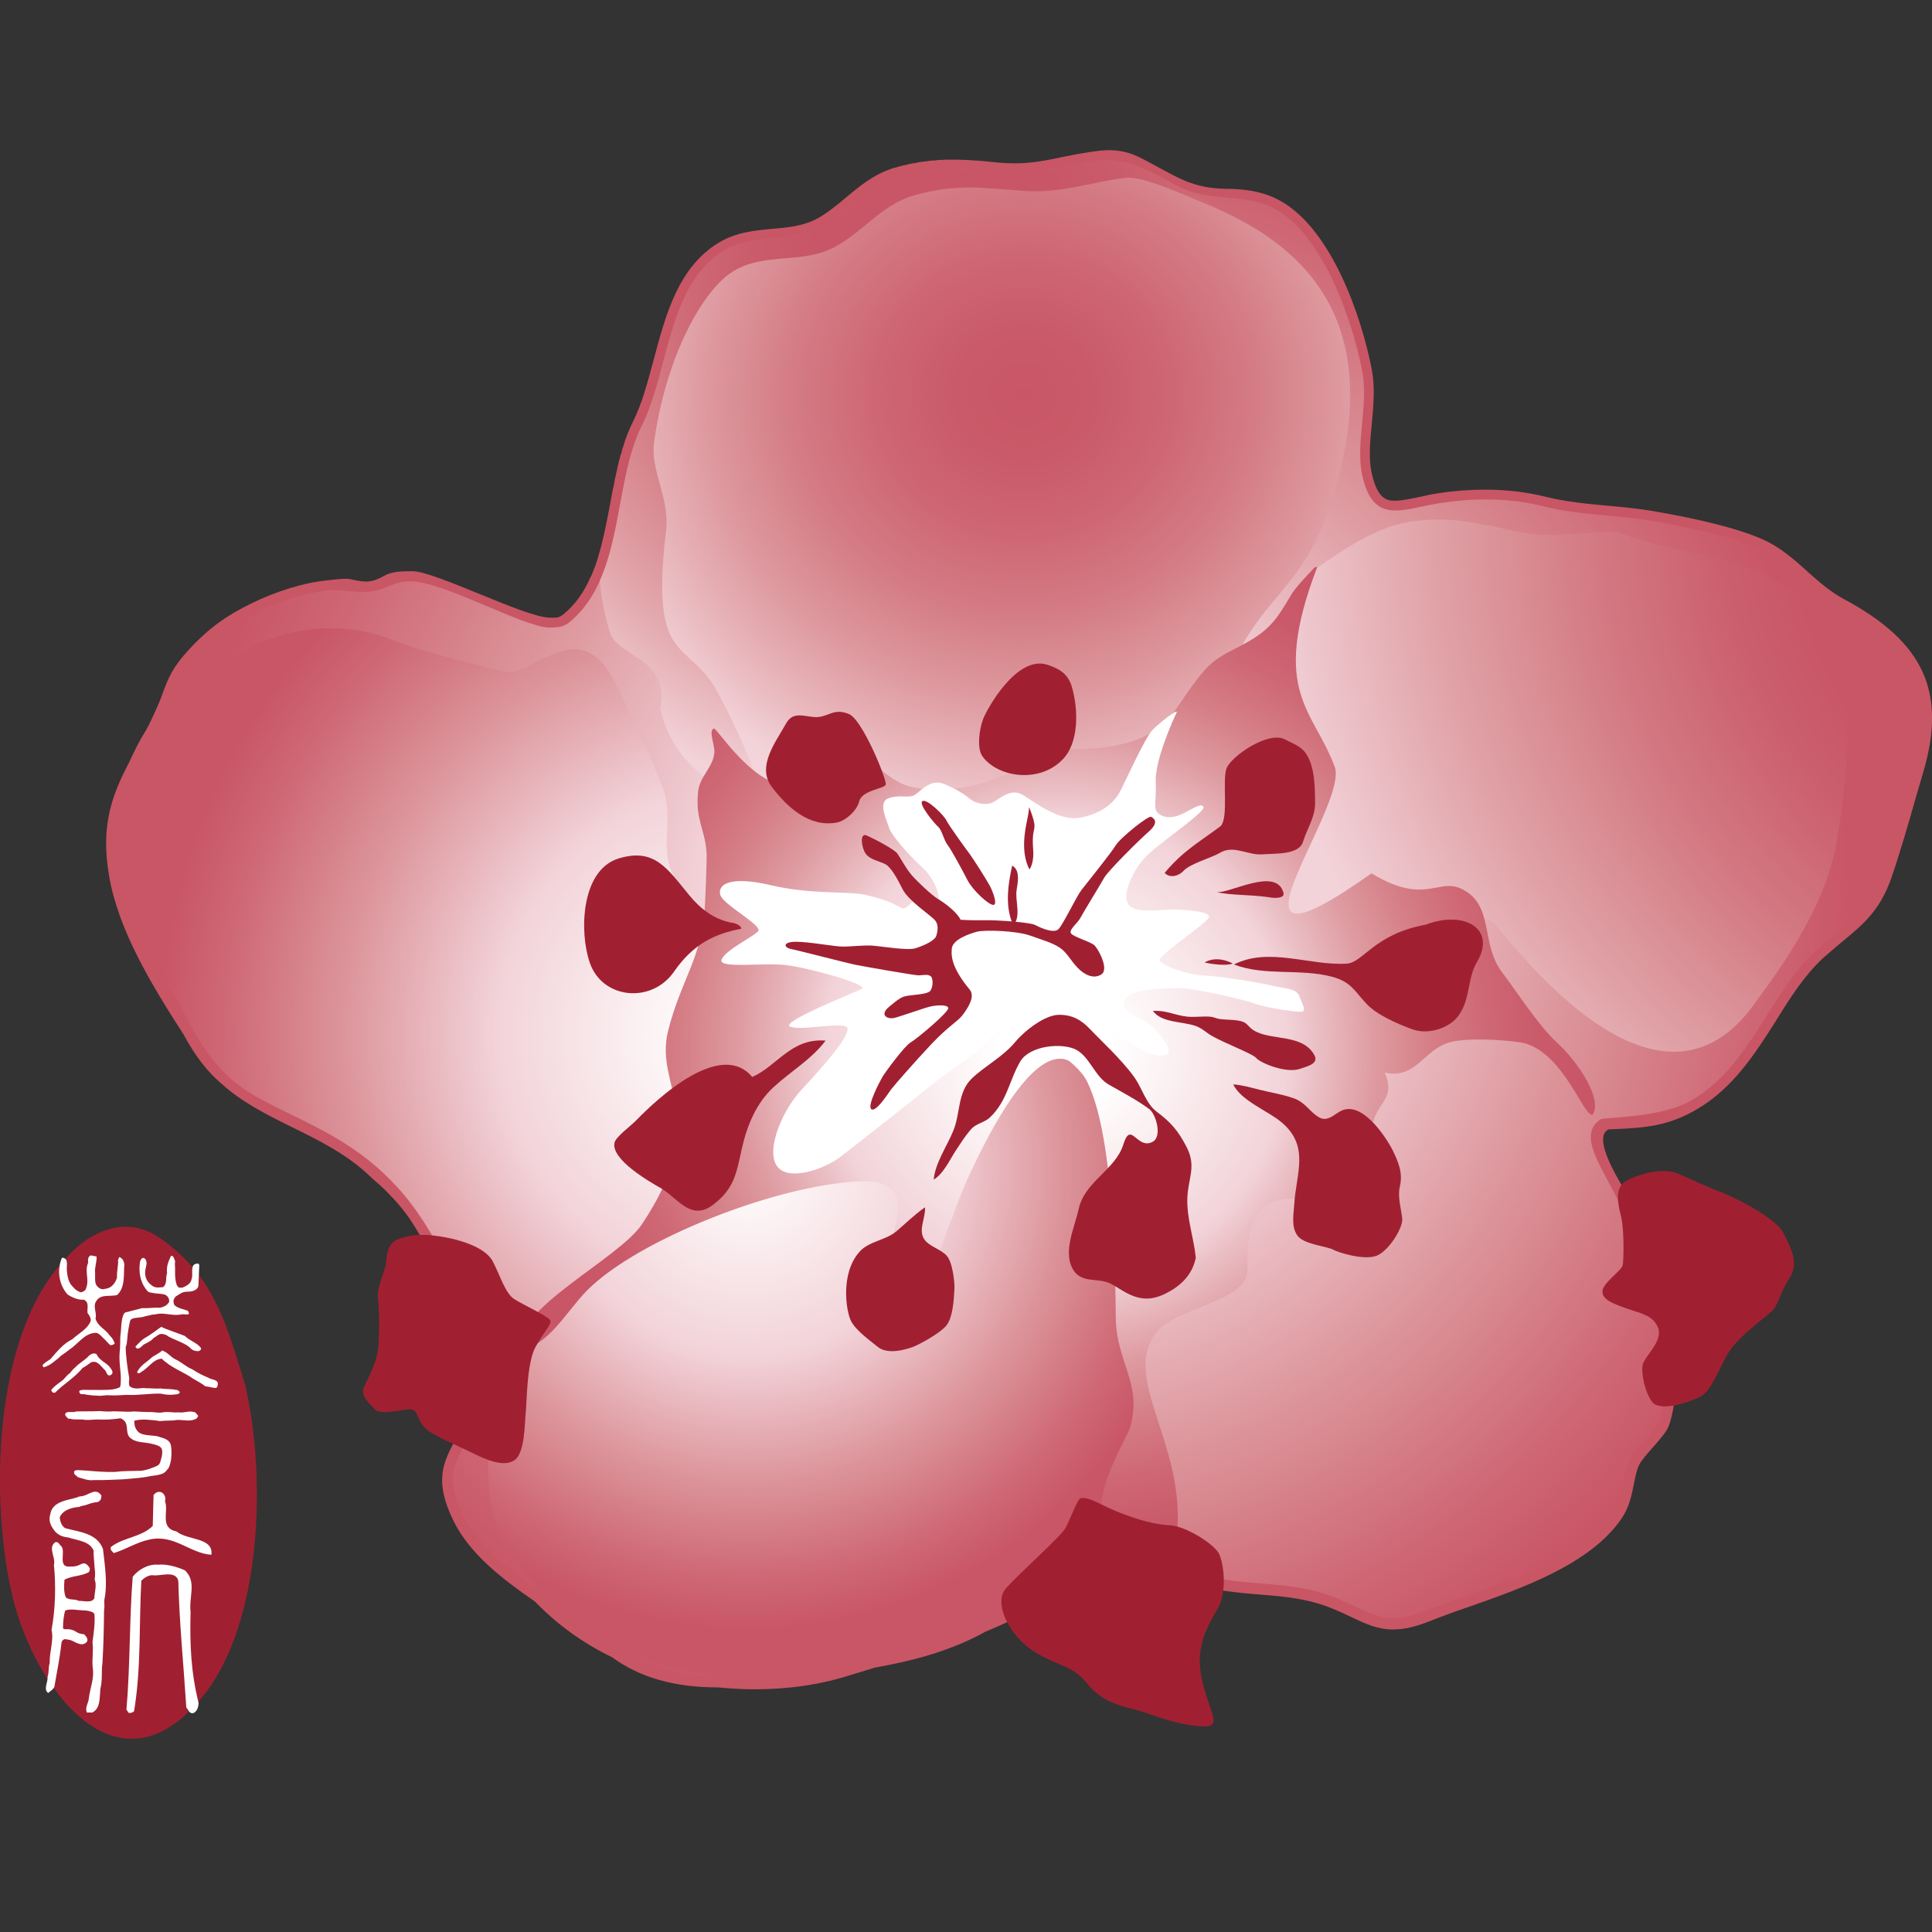 <?xml version="1.0" encoding="utf-8"?>
<!-- Generator: Adobe Illustrator 16.2.1, SVG Export Plug-In . SVG Version: 6.00 Build 0)  -->
<!DOCTYPE svg PUBLIC "-//W3C//DTD SVG 1.1//EN" "http://www.w3.org/Graphics/SVG/1.1/DTD/svg11.dtd">
<svg version="1.1" id="svg2367" xmlns:svg="http://www.w3.org/2000/svg"
	 xmlns="http://www.w3.org/2000/svg" xmlns:xlink="http://www.w3.org/1999/xlink" x="0px" y="0px" width="50px" height="50px"
	 viewBox="0 0 50 50" enable-background="new 0 0 50 50" xml:space="preserve">
<rect x="0" y="0" width="50" height="50" fill="#333333" stroke="none"/>
<path fill="#A02031" d="M6.349,35.856c0.537,2.312,0.452,6.131-1.1,8.046c-2.229,2.751-4.363-0.266-4.916-2.544
	c-0.597-2.454-0.521-6.727,1.28-8.686c0.621-0.775,1.617-1.268,2.527-0.631C5.554,33.023,5.858,34.271,6.349,35.856"/>
<path fill="#FFFFFF" d="M4.271,38.854c0.099,0.262-0.146,0.691,0.296,0.779c0.286,0.238,0.96,0.148,0.904,0.604
	c-0.544-0.031-0.96-0.533-1.59-0.396c-0.329,0.062-0.616,0.256-0.938,0.353c-0.043-0.05-0.102-0.089-0.074-0.157
	c0.321-0.252,0.788-0.252,1.084-0.545l0.021-0.8C4.122,38.505,4.322,38.665,4.271,38.854"/>
<path fill="#FFFFFF" d="M4.787,40.641c0.311,0.297,0.096,0.687,0.145,1.069c-0.022,0.849,0.009,1.561,0.208,2.367
	c-0.005,0.102-0.041,0.225-0.146,0.262c-0.104,0.008-0.116-0.096-0.172-0.147c-0.07-1.092-0.179-2.173-0.208-3.285
	c-0.077-0.284-0.491-0.1-0.676-0.142c-0.105,0.005-0.198,0.064-0.28,0.142c-0.063,1.097,0,2.241-0.188,3.378
	c-0.034,0.036-0.085,0.051-0.138,0.045l-0.06-0.084c0.099-1.127,0.076-2.371,0.163-3.44c0.134-0.175,0.392-0.334,0.654-0.312
	C4.322,40.473,4.583,40.55,4.787,40.641"/>
<path fill="#FFFFFF" d="M2.394,42.491c0.029,0.262-0.021,0.467,0.008,0.688c0.039,0.261-0.071,0.513-0.103,0.771
	c-0.008,0.129-0.106,0.233-0.051,0.37h0.14c0.218-0.11,0.186-0.384,0.209-0.606c0.062-0.258,0.021-0.459,0.054-0.672
	c0.03-0.494,0.037-0.914,0.042-1.361c0.02-0.124,0-0.182,0.008-0.281c0.088-0.41,0.012-0.893-0.036-1.312
	c-0.155-0.416-0.626-0.441-0.978-0.539c-0.1-0.061-0.134-0.188-0.141-0.283c0.083-0.189,0.311-0.253,0.502-0.266
	c0.066-0.037,0.114-0.029,0.178-0.051c0.119-0.043,0.186-0.066,0.291-0.074c0.085-0.019,0.108-0.095,0.108-0.17
	c-0.163-0.24-0.347,0.028-0.565,0.022c-0.25,0.11-0.713,0.087-0.764,0.487c-0.051,0.168,0.047,0.32,0.141,0.434
	c0.07,0.064,0.15,0.124,0.328,0.141c0.231,0.078,0.557,0.092,0.659,0.342c-0.008,0.117,0.024,0.381,0.026,0.457
	c0.015,0.104,0.015,0.185,0,0.287c0.059,0.151-0.002,0.322-0.008,0.485c-0.063,0.136-0.277,0.065-0.402,0.071
	c-0.109-0.059-0.249-0.012-0.337-0.092c-0.056-0.135-0.048-0.312-0.033-0.459c0.222-0.109,0.401-0.078,0.622-0.188
	c0.009-0.008,0.018-0.028,0.025-0.039c0.004-0.028,0.015-0.058,0-0.082c-0.014-0.021-0.026-0.028-0.039-0.053
	c-0.141-0.14-0.178,0.014-0.375,0.021c-0.041,0-0.074,0.006-0.113,0.004c-0.292,0.013-0.092-0.369-0.196-0.52
	c-0.046-0.027-0.084-0.146-0.17-0.107c-0.188,0.143,0.022,0.39-0.028,0.582c0.051,0.535,0.041,1.123-0.062,1.688
	c0.065,0.25-0.06,0.581-0.047,0.85c-0.041,0.113-0.013,0.247-0.056,0.357c0.016,0.135-0.117,0.329,0.016,0.421
	c0.054-0.05,0.12-0.079,0.16-0.155c0.062-0.376,0.141-0.74,0.182-1.128c0.007-0.071,0.055-0.129,0.141-0.103
	c0.184,0.016,0.231,0.123,0.401,0.126c0.243-0.056,0.084-0.236,0.038-0.261c-0.205-0.014-0.178-0.095-0.371-0.127
	c-0.059-0.013-0.188,0.029-0.166-0.064c0-0.133,0.018-0.312,0.059-0.426c0.162-0.049,0.334,0.002,0.512,0.002
	c0.064,0.008,0.216,0.025,0.24,0.095C2.466,41.97,2.424,42.29,2.394,42.491"/>
<path fill="#FFFFFF" d="M5.574,35.923l-0.263-0.047c-0.099-0.082-0.196-0.125-0.312-0.195c-0.228-0.168-0.568-0.275-0.812-0.518
	c-0.225,0.012-0.324,0.224-0.536,0.346c-0.025,0.025-0.078,0.054-0.104,0.004c0.084-0.182,0.26-0.264,0.395-0.395
	c0.082-0.057,0.184-0.096,0.255-0.168c0.155,0.057,0.214,0.164,0.335,0.225c0.193,0.091,0.271,0.193,0.437,0.259
	c0.169,0.108,0.28,0.163,0.429,0.224c0.09,0.063,0.315,0.034,0.216,0.247L5.574,35.923z"/>
<path fill="#FFFFFF" d="M5.135,33.276c-0.015,0.098-0.14,0.152-0.263,0.152c-0.162,0-0.196,0.047-0.325,0.126
	c-0.037,0.036-0.072,0.103-0.051,0.159c-0.003,0.119,0.197,0.15,0.327,0.197c0.043,0.004,0.069,0.045,0.066,0.094
	c-0.054,0.035-0.124-0.004-0.196,0.013c-0.2,0.045-0.423-0.045-0.62-0.013c-0.08,0.027-0.097,0-0.213,0.039
	c-0.055,0.014-0.085,0.014-0.132,0.031c-0.126,0.045-0.355,0-0.367,0.137c-0.029,0.132-0.058,0.283-0.066,0.432
	c-0.013,0.066-0.005,0.15-0.042,0.213c0,0.208,0.042,0.534,0.093,0.818c-0.006,0.064-0.016,0.129,0,0.188
	c0.117,0.13,0.335,0.039,0.419,0.065c0.171,0,0.265,0.016,0.398,0.006c0.126,0.023,0.265,0.005,0.397,0.039
	c0.021-0.016,0.069,0.029,0.091,0.048c0,0.062-0.071,0.065-0.129,0.069c-0.097,0.012-0.217,0.012-0.359-0.021
	c-0.304-0.011-0.542,0.048-0.896,0.031c-0.166,0.011-0.245,0.017-0.446,0.011c-0.034-0.011-0.188,0.014-0.228,0.014
	c-0.183-0.008-0.203-0.008-0.386-0.035c-0.048-0.027-0.126,0.025-0.151-0.053c-0.027-0.064,0.055-0.058,0.086-0.067
	c0.178,0,0.342,0.003,0.501,0.003c0.222-0.003,0.325-0.008,0.461-0.071c0.026-0.062,0.018-0.112,0.022-0.159
	c0.013-0.234-0.054-0.472-0.029-0.752c0.024-0.152,0.001-0.354,0.029-0.504c0.013-0.129,0.013-0.447,0.112-0.518l0.437-0.113
	c0.162,0.008,0.289-0.02,0.466-0.011c0.093-0.019,0.192-0.062,0.238-0.157c0.008-0.09-0.058-0.177-0.141-0.189
	c-0.11-0.023-0.098-0.011-0.234-0.028c-0.074-0.021-0.163,0-0.217-0.095c-0.166-0.205-0.205-0.479-0.16-0.739
	c0.023-0.05,0.057-0.113,0.124-0.062c0.083,0.096,0.021,0.198,0.008,0.31c-0.026,0.247,0.124,0.354,0.213,0.413
	c0.103,0.039,0.125,0.021,0.25,0.014c0.113-0.093,0.056-0.236,0.101-0.357c-0.018-0.194,0.029-0.283,0.103-0.455
	c0.078,0,0.078,0.084,0.106,0.14l-0.006,0.087c0.018,0.158-0.021,0.348,0.054,0.542c0.053,0.073,0.059,0.056,0.142,0.056
	c0.116-0.048,0.221-0.104,0.239-0.232c0.047-0.119-0.057-0.375,0.137-0.389c0.052-0.011,0.047,0.014,0.059,0.039L5.135,33.276z"/>
<path fill="#FFFFFF" d="M5.128,34.968c-0.057,0-0.126-0.014-0.176-0.053c-0.135-0.168-0.507-0.25-0.644-0.362
	c-0.188-0.079-0.207,0.008-0.331,0.073c-0.07,0.086-0.176,0.127-0.263,0.174c-0.071,0.068-0.085,0.09-0.159,0.104
	c-0.027-0.016-0.067-0.045-0.038-0.067c0.083-0.084,0.124-0.133,0.203-0.192c0.155-0.084,0.312-0.208,0.452-0.306
	c0.146,0.072,0.458,0.172,0.614,0.236c0.123,0.127,0.313,0.172,0.417,0.313C5.21,34.938,5.167,34.96,5.128,34.968"/>
<path fill="#FFFFFF" d="M4.414,37.374c0.057,0.201,0.012,0.582-0.084,0.657c-0.085,0.121-0.172,0.121-0.268,0.147
	c-0.272,0.031-0.199,0.042-0.467,0.07l-0.421,0.037c-0.268,0.008-0.463,0.025-0.751,0.019c-0.133,0.021-0.279-0.039-0.41-0.076
	c-0.033-0.047-0.096-0.047-0.096-0.129c0-0.081,0.165-0.044,0.29-0.042c0.254,0.021,0.505,0.042,0.759,0.037
	c0.268-0.031,0.358-0.02,0.688-0.031c0.071-0.006,0.212-0.043,0.258-0.066c0.245-0.088,0.212-0.08,0.275-0.305
	c0.036-0.208,0.003-0.261-0.222-0.318c-0.265-0.07-0.454-0.019-0.62-0.188c-0.118-0.163,0.024-0.368-0.224-0.481
	c-0.211,0.029-0.36,0.041-0.594,0.031c-0.119,0-0.207,0.018-0.326,0.01c-0.067-0.015-0.159-0.01-0.27-0.012
	c-0.072,0-0.085-0.02-0.166-0.02c-0.039-0.045-0.117-0.092-0.055-0.154c0.096-0.042,0.173,0.008,0.256-0.031
	c0.217-0.008,0.396,0,0.624-0.011c0.085,0.011,0.176,0.011,0.245,0.013c0.202-0.021,0.391,0.02,0.623-0.002
	c0.174,0.002,0.312,0.021,0.453,0.014c0.134,0.008,0.212,0.025,0.289,0.011c0.157-0.031,0.279,0.011,0.404-0.003
	c0.196,0.021,0.267-0.047,0.418-0.008c0.059,0.008,0.081,0.082,0.111,0.098c-0.027,0.037-0.032,0.076-0.081,0.087
	c-0.141,0.065-0.271,0.019-0.467,0.019c-0.141,0.028-0.264,0.01-0.45,0.031c-0.104-0.023-0.234-0.029-0.378-0.04
	c-0.105-0.002-0.188,0.009-0.279,0.029c-0.006,0.116,0.021,0.221,0.117,0.306c0.103,0.076,0.321,0.073,0.467,0.094
	C4.185,37.214,4.36,37.227,4.414,37.374"/>
<path fill="#FFFFFF" d="M3.218,32.731c-0.024,0.208,0.036,0.587-0.188,0.784c-0.179,0.05-0.416-0.034-0.534,0.149
	c-0.105,0.149,0.017,0.297-0.024,0.461c0.054,0.199,0.254,0.271,0.362,0.431c0.083,0.085,0.108,0.129,0.134,0.219
	c-0.041,0.026-0.088,0.054-0.125,0.026l-0.043-0.04l-0.077-0.084c-0.062-0.05-0.139-0.16-0.227-0.183
	c-0.305-0.005-0.46,0.279-0.696,0.43c-0.078,0.065-0.155,0.115-0.229,0.168c-0.057,0.059-0.1,0.088-0.151,0.13
	c-0.101,0.084-0.175,0.131-0.293,0.165l-0.029-0.051c0.025-0.049,0.134-0.114,0.207-0.162c0.166-0.189,0.331-0.402,0.566-0.514
	c0.157-0.148,0.399-0.261,0.479-0.482c0.002-0.079-0.043-0.146-0.084-0.195c-0.019-0.129,0.055-0.275-0.097-0.347
	c-0.181,0.016-0.381-0.103-0.431-0.146c-0.213-0.253-0.27-0.613-0.137-0.935l0.029-0.005c0.143,0.033,0.094,0.188,0.098,0.308
	c0.012,0.155,0.041,0.343,0.164,0.45c0.045,0.062,0.123,0.113,0.195,0.137c0.064-0.008,0.139-0.053,0.143-0.113
	c0.088-0.221-0.047-0.429,0.051-0.651c-0.004-0.058-0.014-0.163,0.07-0.192L2.5,32.519c0.008,0.146-0.054,0.27-0.039,0.424
	c0.008,0.129-0.028,0.284,0.075,0.365c0.05,0.05,0.122,0.072,0.187,0.045c0.18-0.012,0.274-0.178,0.305-0.289
	c-0.008-0.186,0.042-0.34,0.026-0.453l0.034-0.081C3.17,32.565,3.211,32.637,3.218,32.731"/>
<path fill="#FFFFFF" d="M2.841,35.596c-0.088,0.008-0.079-0.11-0.14-0.152c-0.09-0.084-0.183-0.25-0.343-0.187
	c-0.067,0.045-0.135,0.1-0.22,0.146c-0.229,0.273-0.47,0.395-0.71,0.637c-0.058,0.019-0.085-0.019-0.104-0.062
	c0.068-0.098,0.18-0.169,0.273-0.239c0.071-0.048,0.122-0.143,0.205-0.196c0.057-0.063,0.085-0.108,0.139-0.15
	c0.137-0.141,0.248-0.182,0.363-0.309c0.053-0.045,0.139-0.084,0.198-0.033c0.056,0.137,0.216,0.201,0.322,0.308
	C2.871,35.421,2.985,35.542,2.841,35.596"/>
<path fill="#C95665" d="M28.731,3.886c0.522,0.011,0.814,0.216,1.136,0.384c0.621,0.329,1.024,0.604,1.852,0.616
	c0.439,0.002,0.886,0.052,1.292,0.248c1.432,0.678,2.238,3.098,2.491,4.434c0.089,0.463,0.042,0.941,0,1.4
	c-0.045,0.464-0.089,0.9,0,1.287c0.155,0.699,0.426,0.703,0.603,0.703h0.002c0.174,0,0.397-0.049,0.627-0.096
	c0.168-0.037,0.332-0.076,0.518-0.101c0.402-0.062,0.805-0.089,1.184-0.089c0.551,0,1.076,0.062,1.581,0.188
	c0.53,0.13,1.052,0.179,1.594,0.229c0.399,0.037,0.812,0.072,1.246,0.152c0.427,0.073,1.892,0.336,2.721,0.701
	c0.468,0.197,0.836,0.521,1.188,0.84c0.309,0.275,0.601,0.533,0.955,0.723c2.061,1.104,2.664,2.395,2.054,4.473
	c-0.062,0.208-0.123,0.426-0.188,0.643c-0.197,0.696-0.408,1.426-0.636,2.09c-0.294,0.855-0.745,1.225-1.273,1.658
	c-0.153,0.129-0.315,0.266-0.487,0.416c-0.494,0.457-0.859,1.032-1.238,1.647c-0.537,0.842-1.095,1.718-2.025,2.269
	c-0.768,0.454-1.378,0.485-2.157,0.522c-0.047,0.003-0.097,0.005-0.142,0.005c-0.347,0.169,0.026,0.898,0.282,1.346
	c0.134,0.24,0.287,0.506,0.423,0.869c0.089,0.256,0.095,0.531,0.1,0.789c0.008,0.23,0.011,0.447,0.073,0.607
	c0.029,0.076,0.137,0.174,0.242,0.266c0.187,0.166,0.416,0.379,0.516,0.702c0.234,0.795,0.158,2.487-0.076,3.091
	c-0.061,0.163-0.219,0.337-0.402,0.547c-0.143,0.161-0.3,0.34-0.357,0.45c-0.074,0.14-0.107,0.323-0.145,0.513
	c-0.057,0.284-0.121,0.613-0.332,0.91c-0.809,1.168-2.557,1.783-3.963,2.275c-0.346,0.117-0.674,0.238-0.952,0.347
	c-0.384,0.158-0.7,0.231-0.984,0.231c-0.405,0-0.71-0.147-1.068-0.315c-0.173-0.084-0.362-0.171-0.592-0.261
	c-0.592-0.227-1.144-0.275-1.774-0.328c-0.309-0.021-0.626-0.053-0.971-0.102c-0.666-0.092-1.086-0.395-1.491-0.67
	c-0.059-0.037-0.11-0.074-0.172-0.119h-0.064c-0.604,0-1.044-0.129-1.331-0.392c-0.658,0.94-1.652,1.657-3.092,2.246
	c-0.968,0.537-1.983,0.769-2.854,0.927c-0.245,0.075-0.438,0.135-0.618,0.188c-0.786,0.255-1.625,0.374-2.495,0.374
	c-0.313,0-0.64-0.02-0.95-0.049c-1.137,0-2.03-0.26-2.741-0.78c-0.763-0.37-1.431-0.856-1.994-1.44
	c-0.794-0.551-1.678-1.207-2.112-2.092c-0.513-1.047-0.261-1.518,0.065-2.125c0.089-0.163,0.184-0.34,0.276-0.55
	c0.019-0.045,0.044-0.103,0.07-0.171c0.579-1.317,0.767-1.904,0.803-2.146c-0.652-0.199-1.233-0.797-1.76-1.81
	c-0.284-0.556-0.589-1.05-0.784-1.278c-0.112-0.14-0.278-0.322-0.463-0.505c-0.124-0.118-0.289-0.255-0.336-0.303
	C9,29.88,8.267,29.521,7.559,29.171c-0.645-0.318-1.305-0.646-1.841-1.137c-0.37-0.318-0.68-0.727-0.973-1.271
	c-0.848-1.312-1.682-2.704-1.92-4.085c-0.238-1.354,0.101-2.151,0.529-2.973c0.131-0.289,0.273-0.567,0.439-0.832
	c0.083-0.151,0.146-0.291,0.207-0.426c0.099-0.208,0.163-0.371,0.216-0.523c0.136-0.359,0.239-0.646,0.685-1.125
	c0.549-0.59,0.997-0.881,1.591-1.176C7.147,15.3,7.886,15.073,8.47,15.02c0.042-0.003,0.442-0.063,0.595-0.032
	c0.138,0.032,0.269,0.062,0.402,0.062c0.029,0,0.055,0,0.082-0.004c0.139-0.015,0.263-0.071,0.4-0.147
	c0.184-0.101,0.399-0.116,0.687-0.116h0.059c0.634,0.034,2.876,1.182,3.51,1.2c0,0,0.161,0.013,0.23-0.006
	c0.079-0.019,0.158-0.089,0.158-0.089c0.289-0.239,0.516-0.553,0.691-0.955c0.023-0.034,0.032-0.068,0.05-0.105l0.002-0.005
	c0.029-0.073,0.058-0.151,0.087-0.224v-0.003c0.023-0.081,0.053-0.155,0.074-0.242c0.126-0.423,0.215-0.896,0.3-1.349
	c0.026-0.125,0.042-0.254,0.071-0.371l0.025-0.107l0.024-0.143c0.01-0.023,0.026-0.121,0.026-0.121
	c0.011-0.031,0.016-0.073,0.025-0.104l0.005-0.027c0.005-0.029,0.014-0.06,0.02-0.094l0.01-0.035
	c0.008-0.037,0.016-0.071,0.026-0.111l0.008-0.016c0.005-0.028,0.016-0.068,0.021-0.101l0.017-0.028
	c0.008-0.039,0.021-0.074,0.028-0.113v-0.006c0.014-0.037,0.024-0.067,0.037-0.103l0.009-0.037c0.013-0.03,0.022-0.069,0.033-0.106
	l0.002-0.006c0.012-0.028,0.029-0.068,0.04-0.101l0.009-0.03c0.013-0.037,0.031-0.074,0.047-0.105v-0.008
	c0.016-0.031,0.028-0.063,0.042-0.098l0.016-0.031c0.016-0.029,0.032-0.068,0.047-0.099c0.231-0.457,0.374-1.01,0.532-1.596
	c0.315-1.179,0.636-2.386,1.678-3.024c0.46-0.279,0.942-0.32,1.405-0.363c0.394-0.031,0.764-0.073,1.107-0.241
	c0.28-0.146,0.522-0.349,0.78-0.562c0.354-0.297,0.727-0.609,1.242-0.771c0.055-0.015,0.105-0.026,0.158-0.042l0.037-0.012
	c0.047-0.013,0.104-0.022,0.149-0.03l0.029-0.011c0.044-0.012,0.089-0.017,0.131-0.026l0.042-0.005
	c0.047-0.008,0.092-0.018,0.141-0.029l0.044-0.003c0.036-0.005,0.073-0.013,0.11-0.013l0.044-0.008
	c0.042-0.006,0.089-0.008,0.135-0.015c0.011,0,0.055,0,0.055,0c0.029-0.008,0.061-0.008,0.095-0.013c0.021,0,0.059,0,0.082,0
	c0.026-0.006,0.053-0.006,0.084-0.008h0.071h0.071h0.053h0.071h0.05c0.163,0.002,0.342,0.013,0.542,0.027h0.008
	c0.068,0.006,0.139,0.014,0.212,0.02l0.032,0.003c0.071,0.008,0.139,0.013,0.21,0.021c0.168,0.018,0.324,0.024,0.476,0.024
	c0.453,0,0.809-0.074,1.301-0.177C27.963,3.968,28.452,3.882,28.731,3.886"/>
<g>
	<g>
		<g>
			<defs>
				<path id="SVGID_1_" d="M28.104,4.196c-0.951,0.184-1.426,0.342-2.352,0.256c-0.841-0.088-1.645-0.146-2.556,0.137
					c-0.811,0.246-1.247,0.937-1.983,1.308c-0.799,0.418-1.708,0.121-2.485,0.595c-1.448,0.887-1.412,3.116-2.111,4.516
					c-0.776,1.541-0.438,3.94-1.907,5.117c0,0-0.087,0.067-0.213,0.097c-0.095,0.016-0.279,0.021-0.279,0.021
					c-0.679-0.019-2.667-1.152-3.545-1.199c-0.458-0.025-0.684,0.227-1.115,0.267c-0.206,0.019-0.384,0-0.553-0.017
					c-0.173-0.017-0.342-0.028-0.526-0.014c-0.617,0.061-1.341,0.309-1.878,0.579c-0.595,0.292-1.002,0.562-1.51,1.108
					c-0.589,0.635-0.518,0.869-0.854,1.582c-0.734,1.57-1.465,2.25-1.15,4.062c0.268,1.57,1.358,3.17,2.241,4.534
					c1.017,1.589,3.094,1.752,4.512,3.133c0.508,0.497,1.112,1.07,1.554,1.61c0.369,0.463,1.741,1.814,1.828,2.301
					c0.068,0.421-0.702,2.134-0.896,2.598c-0.42,0.982-0.926,1.243-0.347,2.428c0.694,1.4,2.683,2.279,3.83,3.276
					c1.536,1.337,3.852,0.841,5.734,0.552c1.962-0.305,3.722-0.595,5.25-2.162c0.794-0.812,1.134-1.65,2.467-1.198
					c0.994,0.331,1.362,1.042,2.425,1.198c1.042,0.147,1.873,0.084,2.805,0.439c1.044,0.402,1.277,0.82,2.453,0.348
					c1.382-0.553,3.831-1.142,4.791-2.521c0.306-0.432,0.25-0.971,0.455-1.387c0.147-0.295,0.663-0.747,0.752-0.973
					c0.205-0.529,0.284-2.16,0.068-2.895c-0.132-0.45-0.629-0.637-0.752-0.949c-0.158-0.429-0.016-0.977-0.179-1.406
					c-0.39-1.08-1.363-2.093-0.658-2.568c0.113-0.064,1.557-0.021,2.373-0.502c1.524-0.896,1.994-2.754,3.219-3.877
					c0.739-0.676,1.336-0.943,1.694-1.976c0.295-0.862,0.558-1.81,0.823-2.723c0.612-2.099-0.138-3.198-1.921-4.155
					c-0.82-0.439-1.312-1.205-2.119-1.558c-0.702-0.302-1.943-0.562-2.662-0.688c-1.014-0.173-1.907-0.145-2.866-0.384
					c-0.853-0.213-1.738-0.229-2.667-0.09c-0.977,0.143-1.744,0.604-2.038-0.707c-0.184-0.839,0.166-1.825,0-2.696
					C35,8.282,34.221,5.981,32.9,5.355c-0.773-0.368-1.657-0.108-2.496-0.573c-0.739-0.419-1.104-0.607-1.823-0.607
					C28.436,4.175,28.278,4.181,28.104,4.196"/>
			</defs>
			<clipPath id="SVGID_2_">
				<use xlink:href="#SVGID_1_"  overflow="visible"/>
			</clipPath>
			
				<radialGradient id="SVGID_3_" cx="-79.42" cy="475.69" r="1.379" gradientTransform="matrix(15.627 0 0 15.628 1267.462 -7410.188)" gradientUnits="userSpaceOnUse">
				<stop  offset="0" style="stop-color:#FFFFFF"/>
				<stop  offset="0.068" style="stop-color:#FFFFFF"/>
				<stop  offset="0.198" style="stop-color:#FAEDEF"/>
				<stop  offset="0.38" style="stop-color:#F2D3D9"/>
				<stop  offset="0.662" style="stop-color:#DC959B"/>
				<stop  offset="0.889" style="stop-color:#CE6774"/>
				<stop  offset="1" style="stop-color:#C95666"/>
			</radialGradient>
			<rect x="2.772" y="4.175" clip-path="url(#SVGID_2_)" fill="url(#SVGID_3_)" width="47.365" height="39.652"/>
		</g>
	</g>
</g>
<g>
	<g>
		<g>
			<defs>
				<path id="SVGID_4_" d="M28.504,4.139c-0.126,0.013-0.255,0.028-0.402,0.058c-0.948,0.184-1.417,0.323-2.343,0.236
					c-0.152-0.018-0.693-0.044-0.905-0.047c-0.536-0.021-1.075,0.025-1.656,0.201c-0.811,0.248-1.25,0.938-1.983,1.309
					c-0.802,0.418-1.711,0.121-2.488,0.596c-1.446,0.885-1.409,3.115-2.109,4.516c-0.579,1.154-0.534,2.779-1.094,4.02
					c0.038,0.452,0.126,0.889,0.252,1.316c0.213,0.697,1.562,0.646,1.314,1.986l0.053,0.219c1.078,3.584,7.483,2.695,9.311,1.293
					c0.926-0.717,2.698-1.293,3.411-2.19c0.624-0.791,2.644-1.425,3.153-2.274c0.792-1.322,1.817-3.102,1.724-4.312
					c-0.297-3.742-2.564-5.468-4.316-6.272c-0.832-0.379-1.079-0.651-1.817-0.651C28.573,4.139,28.536,4.139,28.504,4.139"/>
			</defs>
			<clipPath id="SVGID_5_">
				<use xlink:href="#SVGID_4_"  overflow="visible"/>
			</clipPath>
			
				<radialGradient id="SVGID_6_" cx="-68.381" cy="485.182" r="1.38" gradientTransform="matrix(12.015 0 0 12.016 846.103 -5823.136)" gradientUnits="userSpaceOnUse">
				<stop  offset="0" style="stop-color:#C95666"/>
				<stop  offset="0.209" style="stop-color:#C95666"/>
				<stop  offset="0.298" style="stop-color:#CA5B6A"/>
				<stop  offset="0.418" style="stop-color:#CF6B76"/>
				<stop  offset="0.557" style="stop-color:#D7848C"/>
				<stop  offset="0.709" style="stop-color:#E2A7AC"/>
				<stop  offset="0.869" style="stop-color:#F2D3D8"/>
				<stop  offset="0.871" style="stop-color:#F2D3D9"/>
				<stop  offset="1" style="stop-color:#F2D3D9"/>
			</radialGradient>
			<rect x="15.523" y="4.139" clip-path="url(#SVGID_5_)" fill="url(#SVGID_6_)" width="19.31" height="17.989"/>
		</g>
	</g>
</g>
<g>
	<g>
		<g>
			<defs>
				<path id="SVGID_7_" d="M29.141,4.602c-0.126,0.013-0.266,0.036-0.421,0.062c-0.979,0.182-1.476,0.353-2.438,0.26
					c-0.158-0.017-0.758-0.051-0.934-0.068c-0.55-0.016-1.114,0.025-1.715,0.208c-0.842,0.253-1.302,0.955-2.062,1.344
					c-0.839,0.429-1.783,0.121-2.587,0.608c-0.808,0.488-1.758,2.238-2.058,4.443c-0.095,0.734,0.41,1.43,0.312,2.266
					c-0.43,3.585,0.592,2.771,1.354,4.225c1.432,2.709,1.286,3.535,0.573,3.391c0.792,0.953,1.52,2.173,0.933,2.942
					c2.444,0.526,5.546-0.139,6.736-1.057c0.973-0.745,2.312-1.476,3.059-2.415c0.643-0.823,1.842-3.436,2.37-4.309
					c0.834-1.359,1.739-1.639,2.387-4.178c1.089-4.23-1.059-6.044-3.336-7.001c-0.712-0.298-1.633-0.724-2.104-0.724
					C29.186,4.599,29.162,4.599,29.141,4.602"/>
			</defs>
			<clipPath id="SVGID_8_">
				<use xlink:href="#SVGID_7_"  overflow="visible"/>
			</clipPath>
			
				<radialGradient id="SVGID_9_" cx="-73.173" cy="482.853" r="1.38" gradientTransform="matrix(13.377 0 0 12.737 1005.325 -6139.887)" gradientUnits="userSpaceOnUse">
				<stop  offset="0" style="stop-color:#C95666"/>
				<stop  offset="0.096" style="stop-color:#CA5A69"/>
				<stop  offset="0.205" style="stop-color:#CE6673"/>
				<stop  offset="0.322" style="stop-color:#D47B84"/>
				<stop  offset="0.443" style="stop-color:#DD989E"/>
				<stop  offset="0.568" style="stop-color:#EABCC1"/>
				<stop  offset="0.638" style="stop-color:#F2D3D9"/>
				<stop  offset="0.725" style="stop-color:#F4D8DD"/>
				<stop  offset="0.837" style="stop-color:#F7E5E8"/>
				<stop  offset="0.963" style="stop-color:#FEF9FA"/>
				<stop  offset="1" style="stop-color:#FFFFFF"/>
			</radialGradient>
			<rect x="16.809" y="4.599" clip-path="url(#SVGID_8_)" fill="url(#SVGID_9_)" width="18.932" height="20.208"/>
		</g>
	</g>
</g>
<g>
	<g>
		<g>
			<defs>
				<path id="SVGID_10_" d="M25.517,27.11c-1.509,0.395-4.215,0.032-5.532,0.936c-1.165,0.793-2.257,1.908-2.814,3.18
					c-1.376,1.499-2.862,2.816-3.693,3.982c-0.921,1.291-1.089,3.334-0.5,4.521c1.657,3.296,5.811,4.338,8.975,3.336
					c3.075-0.688,6.843-1.567,7.269-5.658c0.213-2.022,0.778-4.108,0.105-5.979c-0.495-1.371-0.615-4.414-3.006-4.414
					C26.077,27.011,25.809,27.042,25.517,27.11"/>
			</defs>
			<clipPath id="SVGID_11_">
				<use xlink:href="#SVGID_10_"  overflow="visible"/>
			</clipPath>
			
				<radialGradient id="SVGID_12_" cx="-50.222" cy="502.137" r="1.379" gradientTransform="matrix(8.698 0 0 8.699 456.188 -4337.884)" gradientUnits="userSpaceOnUse">
				<stop  offset="0" style="stop-color:#FFFFFF"/>
				<stop  offset="0.171" style="stop-color:#FAEDEF"/>
				<stop  offset="0.411" style="stop-color:#F2D3D9"/>
				<stop  offset="0.679" style="stop-color:#DC959B"/>
				<stop  offset="0.894" style="stop-color:#CE6774"/>
				<stop  offset="1" style="stop-color:#C95666"/>
			</radialGradient>
			<rect x="12.388" y="27.011" clip-path="url(#SVGID_11_)" fill="url(#SVGID_12_)" width="17.611" height="17.055"/>
		</g>
	</g>
</g>
<g>
	<g>
		<g>
			<defs>
				<path id="SVGID_13_" d="M3.076,22.091c-0.03,1.486,1.164,3.088,1.812,4.354c0.942,1.839,1.796,1.917,3.47,2.817
					c1.398,0.752,2.277,1.633,3.066,3.15c2.045,3.93,4.265,0.266,6.049-1.17c1.312-1.074,2.12-3.455,1.736-5.17
					c-0.258-1.134-1.184-2.787-2.136-3.494l0.6,0.398c-0.757-0.741-0.184-1.678-0.516-2.572c-0.294-0.8-0.769-1.768-1.194-2.65
					c-0.631-1.317-1.356-0.986-2.002-0.657c-0.344,0.176-0.67,0.354-0.947,0.278c-0.842-0.219-2.053-0.492-2.842-0.808
					c-0.542-0.211-1.091-0.31-1.628-0.31C5.703,16.261,3.149,19.003,3.076,22.091"/>
			</defs>
			<clipPath id="SVGID_14_">
				<use xlink:href="#SVGID_13_"  overflow="visible"/>
			</clipPath>
			
				<radialGradient id="SVGID_15_" cx="-64.293" cy="489.417" r="1.38" gradientTransform="matrix(11.057 0 0 11.058 730.29 -5385.169)" gradientUnits="userSpaceOnUse">
				<stop  offset="0" style="stop-color:#FFFFFF"/>
				<stop  offset="0.068" style="stop-color:#FFFFFF"/>
				<stop  offset="0.218" style="stop-color:#FAEDEF"/>
				<stop  offset="0.429" style="stop-color:#F2D3D9"/>
				<stop  offset="0.689" style="stop-color:#DC959B"/>
				<stop  offset="0.898" style="stop-color:#CE6774"/>
				<stop  offset="1" style="stop-color:#C95666"/>
			</radialGradient>
			<rect x="3.046" y="16.261" clip-path="url(#SVGID_14_)" fill="url(#SVGID_15_)" width="16.548" height="20.082"/>
		</g>
	</g>
</g>
<g>
	<g>
		<g>
			<defs>
				<path id="SVGID_16_" d="M36.424,13.513c-0.85,0.148-1.744,0.771-2.349,1.191c-0.676,0.53-1.081,1.866-1.768,2.271
					c-1.564,0.73-1.614,1.109-2.473,2.47c-0.702,1.12-1.589,2.693-2.28,3.908c-0.013,0.474,0.029,0.946,0.118,1.401
					c0.137,0.764,1.016,1.98,0.992,2.651l0.034-0.266c0.715,3.888,8.635,5.062,7.175,3.167c-3.761-4.891,2.099-7.289,2.835-6.373
					c4.597,5.721,6.454,2.355,6.895,1.77c0.947-1.279,1.684-2.582,1.915-3.84c1.469-8.128-3.085-6.982-5.648-8.099
					c-0.126-0.005-0.261-0.005-0.416,0.003c-0.987,0.059-1.488,0.165-2.424-0.057c-0.147-0.035-0.3-0.067-0.447-0.106
					c-0.137-0.011-0.289-0.037-0.458-0.076c-0.3-0.05-0.605-0.085-0.92-0.085C36.953,13.446,36.695,13.468,36.424,13.513"/>
			</defs>
			<clipPath id="SVGID_17_">
				<use xlink:href="#SVGID_16_"  overflow="visible"/>
			</clipPath>
			
				<radialGradient id="SVGID_18_" cx="-89.97" cy="465.817" r="1.379" gradientTransform="matrix(22.192 0 0 22.194 2052.366 -10325.2)" gradientUnits="userSpaceOnUse">
				<stop  offset="0" style="stop-color:#C95666"/>
				<stop  offset="0.307" style="stop-color:#C95666"/>
				<stop  offset="0.368" style="stop-color:#CB5F6D"/>
				<stop  offset="0.474" style="stop-color:#D37982"/>
				<stop  offset="0.613" style="stop-color:#E0A2A7"/>
				<stop  offset="0.761" style="stop-color:#F2D3D9"/>
				<stop  offset="1" style="stop-color:#F2D3D9"/>
			</radialGradient>
			<rect x="27.542" y="13.446" clip-path="url(#SVGID_17_)" fill="url(#SVGID_18_)" width="21.446" height="18.76"/>
		</g>
	</g>
</g>
<g>
	<g>
		<g>
			<defs>
				<path id="SVGID_19_" d="M35.609,29.681c0.019,0.003,0.028-0.006,0.04-0.016c0.005-0.012,0.005-0.021,0.002-0.021
					C35.646,29.644,35.632,29.654,35.609,29.681 M34.018,14.688c-0.238,0.258-0.486,0.508-0.609,0.718
					c-0.336,0.558-0.5,0.86-1.143,1.222c-0.437,0.244-0.772,0.354-1.094,0.721c-0.308,0.35-0.542,0.727-0.81,1.104
					c-0.523,0.736-1.531,0.914-2.438,0.93c-0.218,0.008-0.432-0.006-0.639-0.014c-1.244,0.812-2.557,1.277-3.755,0.98
					c-0.737-0.182-1.665-1.494-2.362-1.395c-0.699,0.104,0.403,0.469-0.152,1.064c-0.621,0.663-1.367,0.115-1.89-0.43
					c-0.358-0.37-0.613-0.746-0.65-0.735c-0.149,0.05,0.026,0.435,0.012,0.621c-0.029,0.387-0.385,0.62-0.421,1.019
					c-0.042,0.389,0.013,0.609,0.062,0.814c0.058,0.236,0.174,0.539,0.158,0.947c-0.017,0.688-0.013,0.465-0.042,1.154
					c-0.059,1.364-0.623,1.936-0.957,3.279c-0.363,1.473,1.157,2.248-0.673,4.994c-0.61,0.915-3.352,2.191-3.178,3.273
					c0.773-0.137,1.205-0.996,1.758-1.56c1.317-1.325,4.91-2.722,7.021-2.819c2.202-0.103,0.089,2.338,0.705,2.819
					c0.6,0.463-0.6,1.747,0.079,1.426c0.702-0.339,1.66-3.536,2.046-4.323c0.253-0.514,3.735-8.59,3.83,3.599
					c0.011,1.157,0.697,1.72,0.374,2.838c-0.155,0.526-2.199,3.456,1.163,3.127c0.45-2.543-1.47-4.349-0.479-5.586
					c0.529-0.663,2.389-0.781,2.353-1.642c-0.074-1.887,0.799-1.844,1.604-1.803c0.494,0.029,0.965,0.057,1.173-0.371
					c0.324-0.66,0.481-0.902,0.551-0.982c-0.029-0.006-0.076-0.061-0.093-0.281c-0.086-0.837,0.663-0.848,0.312-1.639
					c0.805,0.191,1.018-0.604,1.683-0.781c0.447-0.124,1.363-0.071,1.826,0c1.104,0.179,1.651,1.979,1.877,1.87
					c0.258-0.39-0.363-1.351-0.941-1.878c-0.468-0.432-1.024-1.303-1.403-1.803c-0.565-0.73-0.2-1.729-1.026-2.148
					c-0.252-0.131-0.455-0.087-0.7-0.042c-0.367,0.067-0.819,0.137-1.656-0.373c-4.366,3.096-0.674-1.573-0.938-2.718
					c-0.531-1.504-1.712-1.943-0.474-5.188c0.005-0.016-0.002-0.027-0.021-0.027C34.044,14.673,34.031,14.681,34.018,14.688"/>
			</defs>
			<clipPath id="SVGID_20_">
				<use xlink:href="#SVGID_19_"  overflow="visible"/>
			</clipPath>
			
				<radialGradient id="SVGID_21_" cx="-66.439" cy="487.331" r="1.379" gradientTransform="matrix(11.569 0 0 11.569 795.98 -5610.764)" gradientUnits="userSpaceOnUse">
				<stop  offset="0" style="stop-color:#FFFFFF"/>
				<stop  offset="0.092" style="stop-color:#FFFFFF"/>
				<stop  offset="0.21" style="stop-color:#FAEDEF"/>
				<stop  offset="0.374" style="stop-color:#F2D3D9"/>
				<stop  offset="0.417" style="stop-color:#EBC1C6"/>
				<stop  offset="0.515" style="stop-color:#DE9BA1"/>
				<stop  offset="0.61" style="stop-color:#D57D85"/>
				<stop  offset="0.7" style="stop-color:#CE6774"/>
				<stop  offset="0.783" style="stop-color:#CA5A6A"/>
				<stop  offset="0.853" style="stop-color:#C95666"/>
				<stop  offset="1" style="stop-color:#C95666"/>
			</radialGradient>
			<rect x="13.266" y="14.673" clip-path="url(#SVGID_20_)" fill="url(#SVGID_21_)" width="28.205" height="25.722"/>
		</g>
	</g>
</g>
<path fill="#FFFFFF" d="M20.199,30.27c-0.458-0.328,0-1.485,0.544-2.067c0.542-0.578,1.375-1.521,1.157-1.633
	c-0.219-0.111-1.157,0.11-1.449,0c-0.289-0.109,1.631-0.867,1.847-0.977c0.221-0.11-1.373-0.547-1.957-0.618
	c-0.576-0.07-1.772,0.108-1.665-0.146c0.113-0.25,0.8-0.576,0.944-0.725c0.142-0.143-0.907-0.688-0.979-0.943
	c-0.073-0.254,0.217-0.509,1.299-0.254c1.089,0.254,1.997,0.146,2.467,0.254c0.468,0.109,0.723,0.219,0.904,0.328
	c0.185,0.11,0.312-0.287,0.46-0.227c0.149,0.06,0.492,0.283,0.523,0.061c0.031-0.224-0.15-0.629-0.447-0.896
	c-0.3-0.267-0.778-0.808-0.836-1c-0.058-0.191-0.297-0.655-0.028-0.763c0.271-0.104,0.505-0.012,0.659-0.074
	c0.147-0.061,0.416-0.465,0.8-0.297c0.39,0.162,0.57,0.312,0.688,0.404c0.121,0.088,0.344,0.145,0.521,0.088
	c0.182-0.062,0.48-0.418,0.822-0.211c0.346,0.211,0.958,0.702,1.511,0.584c0.55-0.119,0.864-0.39,1.027-0.719
	c0.166-0.329,0.629-1.359,0.823-1.555c0.192-0.194,0.688-0.581,0.613-0.434c-0.074,0.148-0.568,1.24-0.537,1.793
	c0.026,0.553-0.09,0.688,0.086,0.823c0.182,0.132,0.408,0.089,0.597,0c0.195-0.09,0.511-0.313,0.553-0.179
	c0.047,0.129-1.104,0.906-1.446,1.238c-0.345,0.326-0.673,1-0.505,1.268c0.161,0.27,0.82,0.146,1.146,0.146
	c0.332,0,1.031,0.049,0.941,0.211c-0.086,0.164-1.269,0.955-1.269,1.09c0,0.137,0.716,0.389,1.123,0.404
	c0.402,0.017,1.354,0.166,1.731,0.252c0.371,0.092,0.684,0.076,0.76,0.285c0.074,0.207,0.195,0.389,0.058,0.401
	c-0.134,0.019-0.94-0.104-1.21-0.208c-0.268-0.104-1.656-0.418-1.967-0.402c-0.315,0.016-1.239-0.016-1.401,0.299
	c-0.166,0.312,0.518,0.522,0.668,0.656c0.149,0.137,0.705,0.719,0.359,0.778c-0.342,0.062-0.626-0.197-0.76-0.239
	c-0.134-0.045-0.673-0.418-0.808-0.523c-0.135-0.103-0.719-0.73-1-0.701c-0.284,0.029-0.868,0.137-1.196,0.342
	c-0.329,0.213-0.688,0.615-0.88,0.839c-0.194,0.224-0.986,0.731-1.315,1.002c-0.326,0.267-2.136,1.699-2.462,1.941
	C21.385,30.21,20.573,30.536,20.199,30.27"/>
<path fill="#A02031" d="M25.417,19.56c-0.131-0.197-0.082-0.663,0.026-0.952c0.097-0.253,0.874-1.673,1.672-1.401
	c0.326,0.109,0.537,0.246,0.631,0.592c0.161,0.568,0.184,1.434-0.258,1.869C26.858,20.302,25.774,20.091,25.417,19.56"/>
<path fill="#A02031" d="M21.662,21.286c0.226-0.043,0.522-0.318,0.573-0.543c0.07-0.3,0.662-0.326,0.688-0.441
	c0.031-0.121-0.604-1.684-0.952-1.822c-0.418-0.177-0.539,0.109-0.916,0.076c-0.287-0.026-0.542-0.141-0.715,0.174
	c-0.268,0.482-0.762,1.104-0.368,1.633C20.373,20.891,20.946,21.423,21.662,21.286"/>
<path fill="#A02031" d="M30.63,22.538c-0.104,0.117-0.342,0.209-0.489,0.053c0.474-0.568,0.868-0.779,1.452-1.213
	c0.206-0.228,0.037-1.174,0.147-1.486c0.109-0.314,1.083-0.982,1.51-0.758c0.221,0.115,0.429,0.182,0.555,0.377
	c0.236,0.353,0.224,0.957,0.229,1.232c0.016,0.389-0.194,0.666-0.311,1.039c-0.104,0.354-0.752,0.301-1.042,0.328
	c-0.389,0.034-0.755-0.26-1.12-0.033C31.358,22.197,30.795,22.353,30.63,22.538"/>
<path fill="#A02031" d="M26.279,23.868c0.124-0.24-0.009-0.582,0.031-0.834c0.029-0.199,0.101-0.508-0.115-0.632
	c-0.105,0.47-0.183,1.009-0.005,1.464C26.211,23.923,26.274,23.874,26.279,23.868"/>
<path fill="#A02031" d="M17.445,25.144c0.505-0.73,1.07-0.98,1.735-1.107c0.014-0.09-0.181-0.158-0.255-0.158
	c-0.453-0.092-0.802-0.361-1.089-0.713c-0.565-0.684-0.895-1.234-1.826-0.949c-0.982,0.301-1.021,1.918-0.744,2.705
	C15.596,25.864,16.87,25.978,17.445,25.144"/>
<path fill="#A02031" d="M36.895,23.931c1.014-0.385,1.831,0.115,1.333,0.958c-0.255,0.431-0.171,0.934-0.46,1.364
	c-0.226,0.348-0.789,0.537-1.21,0.387c-0.378-0.135-0.915-0.37-1.184-0.652c-0.31-0.322-0.399-0.581-0.91-0.712
	c-0.826-0.216-1.728-0.009-2.53-0.315c0.915-0.463,1.968,0.041,2.931-0.023C35.28,24.904,35.575,24.171,36.895,23.931"/>
<path fill="#A02031" d="M31.903,24.936c-0.252-0.138-0.537-0.146-0.727-0.026C31.353,24.95,31.737,25.005,31.903,24.936"/>
<path fill="#A02031" d="M19.468,27.872c-0.921-1.096-2.87,0.994-3.012,1.131c-0.14,0.142-0.508,0.412-0.55,0.561
	c-0.113,0.434,0.895,1.016,1.21,1.193c0.41,0.242,0.765,0.856,1.331,0.427c0.558-0.416,0.609-0.817,0.755-1.472
	c0.129-0.572,0.368-1.164,0.812-1.571c0.442-0.411,0.984-0.72,1.352-1.21C20.475,26.858,20.115,27.587,19.468,27.872"/>
<path fill="#A02031" d="M33.218,23.113c-0.176-0.704-1.425,0.034-1.735-0.028c0.354,0.09,0.87,0.064,1.341,0.133
	C32.96,23.247,33.247,23.263,33.218,23.113"/>
<path fill="#A02031" d="M27.852,27.167c0.354,0.193,0.475,0.682,0.836,0.898c0.312,0.18,0.761,0.413,1.063,0.645
	c0.163,0.127,0.342,0.717,0.068,0.846c-0.402,0.199-0.551-0.579-0.75,0.072c-0.208,0.647-0.994,0.955-1.149,1.646
	c-0.103,0.484-0.437,1.145-0.132,1.609c0.095,0.146,0.252,0.211,0.413,0.23c0.376,0.049,0.429,0.021,0.747,0.227
	c0.396,0.254,0.723,0.361,1.151,0.168c0.421-0.193,0.755-0.488,0.848-0.959c-0.05-0.51-0.234-1.01-0.219-1.53
	c0.014-0.519,0.247-0.826-0.023-1.342c-0.213-0.413-0.402-0.63-0.771-0.907c-0.278-0.21-0.374-0.605-0.579-0.893
	c-0.334-0.467-0.931-1.012-1.142-1.24c-0.216-0.229-0.45-0.376-0.805-0.374c-0.357,0-0.873,0.394-1.131,0.7
	c-0.329,0.396-0.784,0.619-1.127,0.949c-0.374,0.359-0.292,0.909-0.481,1.358c-0.158,0.385-0.468,0.834-0.505,1.258
	c0.255-0.146,0.432-0.545,0.589-0.778c0.116-0.174,0.226-0.351,0.363-0.508c0.14-0.174,0.353-0.179,0.507-0.326
	c0.45-0.429,0.497-0.971,0.789-1.457C26.664,27.056,27.489,26.979,27.852,27.167"/>
<path fill="#A02031" d="M36.29,31.536c-0.032-0.277-0.124-0.554-0.062-0.83c0.082-0.35-0.033-0.627-0.196-0.957
	c-0.195-0.371-0.784-1.244-1.308-1.008c-0.182,0.082-0.359,0.303-0.582,0.178c-0.263-0.152-0.347-0.387-0.673-0.5
	c-0.3-0.104-0.615-0.149-0.92-0.229c-0.2-0.05-0.379-0.104-0.634-0.127c0.197,0.421,0.896,0.685,1.239,0.972
	c0.75,0.617,0.392,1.327,0.342,2.119c-0.013,0.247-0.089,0.584,0.079,0.82c0.163,0.236,0.784,0.281,0.931,0.369
	c0.082,0.052,0.842,0.314,1.173,0.131C36.003,32.292,36.313,31.745,36.29,31.536"/>
<path fill="#A02031" d="M27.968,38.773c0.228-0.045,0.532,0.19,1.021,0.379c0.494,0.19,0.892,0.302,1.289,0.323
	c0.395,0.016,1.136,0.475,1.268,0.732c0.132,0.27,0.21,0.986-0.021,1.402c-0.227,0.418-0.626,0.969-0.416,1.873
	c0.208,0.909,0.586,1.249-0.076,1.191c-0.66-0.057-1.155-0.282-1.533-0.394c-0.379-0.112-0.926-0.176-1.342-0.684
	c-0.416-0.517-0.682-0.421-1.362-0.834c-0.684-0.413-1.1-1.286-0.757-1.662c0.342-0.379,1.378-1.308,1.512-1.519
	C27.684,39.378,27.874,38.794,27.968,38.773"/>
<path fill="#A02031" d="M41.471,33.421c0-0.213,0.492-0.533,0.523-0.674c0.029-0.134,0.044-0.94-0.045-1.283
	c-0.089-0.344-0.147-0.717,0.104-0.881c0.252-0.166,0.957-0.39,1.373-0.211c0.42,0.183,0.76,0.349,1.152,0.496
	c0.384,0.148,1.402,0.676,1.578,1.043c0.184,0.377,0.421,0.778,0.151,1.176c-0.268,0.41-0.268,0.691-0.479,0.871
	c-0.189,0.168-0.718,0.553-1,0.912c-0.287,0.36-0.495,1.12-0.836,1.283c-0.342,0.166-1.031,0.376-1.229,0.135
	c-0.191-0.24-0.297-0.761-0.25-0.969c0.042-0.21,0.521-0.6,0.402-0.941c-0.119-0.344-0.466-0.389-0.839-0.522
	C41.708,33.721,41.471,33.632,41.471,33.421"/>
<path fill="#A02031" d="M9.689,36.464c-0.182-0.196-0.362-0.362-0.272-0.561c0.092-0.201,0.321-0.626,0.365-0.962
	c0.045-0.332,0.031-1.126,0-1.354c-0.029-0.229,0.124-0.575,0.187-0.789c0.059-0.215-0.016-0.612,0.379-0.746
	c0.396-0.143,0.806-0.096,1.157-0.034s1.051,0.247,1.247,0.626c0.2,0.381,0.321,0.822,0.552,0.973
	c0.227,0.152,0.926,0.461,0.942,0.568c0.016,0.104-0.137,0.238-0.384,0.668c-0.239,0.424-0.227,1.521-0.259,1.736
	c-0.025,0.213-0.013,1.021-0.289,1.201c-0.272,0.185-0.715,0-1.109-0.197c-0.395-0.199-0.962-0.415-1.189-0.623
	c-0.2-0.188-0.194-0.426-0.337-0.486C10.542,36.419,9.874,36.665,9.689,36.464"/>
<path fill="#A02031" d="M24.497,32.493c0.158,0.168,0.21,0.693,0.205,0.85c-0.017,0.314-0.042,0.746-0.205,0.955
	c-0.155,0.201-0.705,0.498-0.868,0.56c-0.163,0.056-0.663,0.228-0.936-0.019c-0.121-0.104-0.537-0.393-0.668-0.649
	c-0.133-0.263-0.279-1.241,0.221-1.796c0.237-0.27,0.668-0.292,0.947-0.523c0.25-0.211,0.479-0.443,0.746-0.625
	c0.021,0.271-0.194,0.602-0.005,0.846C24.066,32.264,24.338,32.325,24.497,32.493"/>
<path fill="#A02031" d="M30.711,26.309c-0.347-0.045-0.502-0.16-0.874-0.149c0.219,0.317,0.771,0.269,1.118,0.396
	c0.163,0.061,0.272,0.174,0.389,0.242c0.376,0.216,1.079,0.471,1.173,0.589c0.096,0.116,0.781,0.413,1.152,0.266
	c0.158-0.055,0.438-0.118,0.363-0.315c-0.294-0.604-1.143-0.39-1.591-0.676c-0.15-0.09-0.15-0.205-0.368-0.244
	c-0.213-0.043-0.472-0.014-0.631-0.078C31.285,26.27,30.953,26.339,30.711,26.309"/>
<path fill="#A02031" d="M26.632,20.886c0,0,0.005,0.093-0.053,0.353c-0.052,0.255-0.168,0.815,0.062,1.261
	c0,0,0.131-0.146,0.095-0.545c-0.029-0.401,0.036-0.449,0.036-0.578C26.779,21.237,26.632,20.886,26.632,20.886"/>
<path fill="#A02031" d="M25.096,25.611c0.153,0.187-0.058,0.487-0.179,0.652c-0.14,0.182-0.363,0.284-0.81,0.755
	c-0.447,0.479-0.924,1.02-1.048,1.179c-0.115,0.165-0.404,0.603-0.513,0.505c-0.104-0.098,0.219-0.705,0.297-0.842
	c0.084-0.134,0.559-0.783,0.722-0.881c0.162-0.092,1.005-0.797,0.976-0.895c-0.024-0.092-0.312-0.068-0.447-0.039
	c-0.134,0.025-0.771,0.254-0.95,0.3c-0.173,0.038-0.395-0.071-0.137-0.287s0.326-0.259,0.463-0.284
	c0.135-0.027,0.514-0.039,0.596-0.121c0.082-0.081,0.095-0.339,0.016-0.392c-0.079-0.056-0.205-0.019-0.313-0.019
	c-0.107,0-1.396-0.227-1.611-0.27c-0.222-0.042-1.452-0.365-1.667-0.407c-0.218-0.039-0.242-0.192,0.109-0.192
	c0.353,0,0.989,0.125,1.221,0.125c0.229,0,0.5-0.039,0.745-0.026c0.241,0.016,0.934,0.137,1.133,0.067
	c0.206-0.067,0.495-0.191,0.534-0.326c0.038-0.133,0.067-0.297-0.056-0.418c-0.121-0.125-0.668-0.491-0.814-0.775
	c-0.143-0.284-0.297-0.566-0.444-0.652c-0.15-0.078-0.408-0.121-0.513-0.272c-0.11-0.146-0.166-0.556,0.023-0.474
	c0.192,0.084,0.708,0.354,0.792,0.465c0.079,0.108,0.216,0.379,0.376,0.565c0.166,0.188,0.517,0.517,0.677,0.613
	c0.162,0.095,0.491,0.337,0.586,0.539c0.513,0.028,0.624,0,0.959,0.019c0.339,0.014,0.867,0.062,0.976,0.118
	c0.107,0.058,0.476,0.231,0.597,0.106c0.121-0.119,0.46-0.836,0.596-1.014c0.137-0.178,0.76-0.947,0.884-1.152
	c0.121-0.2,0.852-0.784,0.92-0.741c0.068,0.039,0.216,0.134-0.058,0.378c-0.27,0.238-1.039,1.003-1.152,1.189
	c-0.108,0.193-0.542,0.896-0.621,1.047c-0.079,0.148-0.312,0.311-0.242,0.404c0.068,0.094,0.517,0.215,0.61,0.312
	c0.095,0.095,0.379,0.609,0.176,0.747c-0.203,0.134-0.45,0.008-0.624-0.179c-0.179-0.188-0.271-0.394-0.463-0.517
	c-0.189-0.124-0.421-0.188-0.771-0.312c-0.354-0.121-1.139-0.148-1.356-0.098c-0.218,0.059-0.649,0.208-0.66,0.45
	C24.607,24.812,24.686,25.114,25.096,25.611"/>
<path fill="#A02031" d="M25.706,23.419c-0.121,0-0.526-0.371-0.666-0.638c-0.139-0.272-0.418-0.786-0.513-0.909
	c-0.099-0.121-0.15-0.393-0.248-0.475c-0.093-0.081-0.526-0.598-0.405-0.665s0.568,0.382,0.621,0.503
	c0.058,0.123,0.489,0.719,0.6,0.865c0.108,0.148,0.434,0.665,0.516,0.814C25.693,23.065,25.827,23.419,25.706,23.419"/>
</svg>

